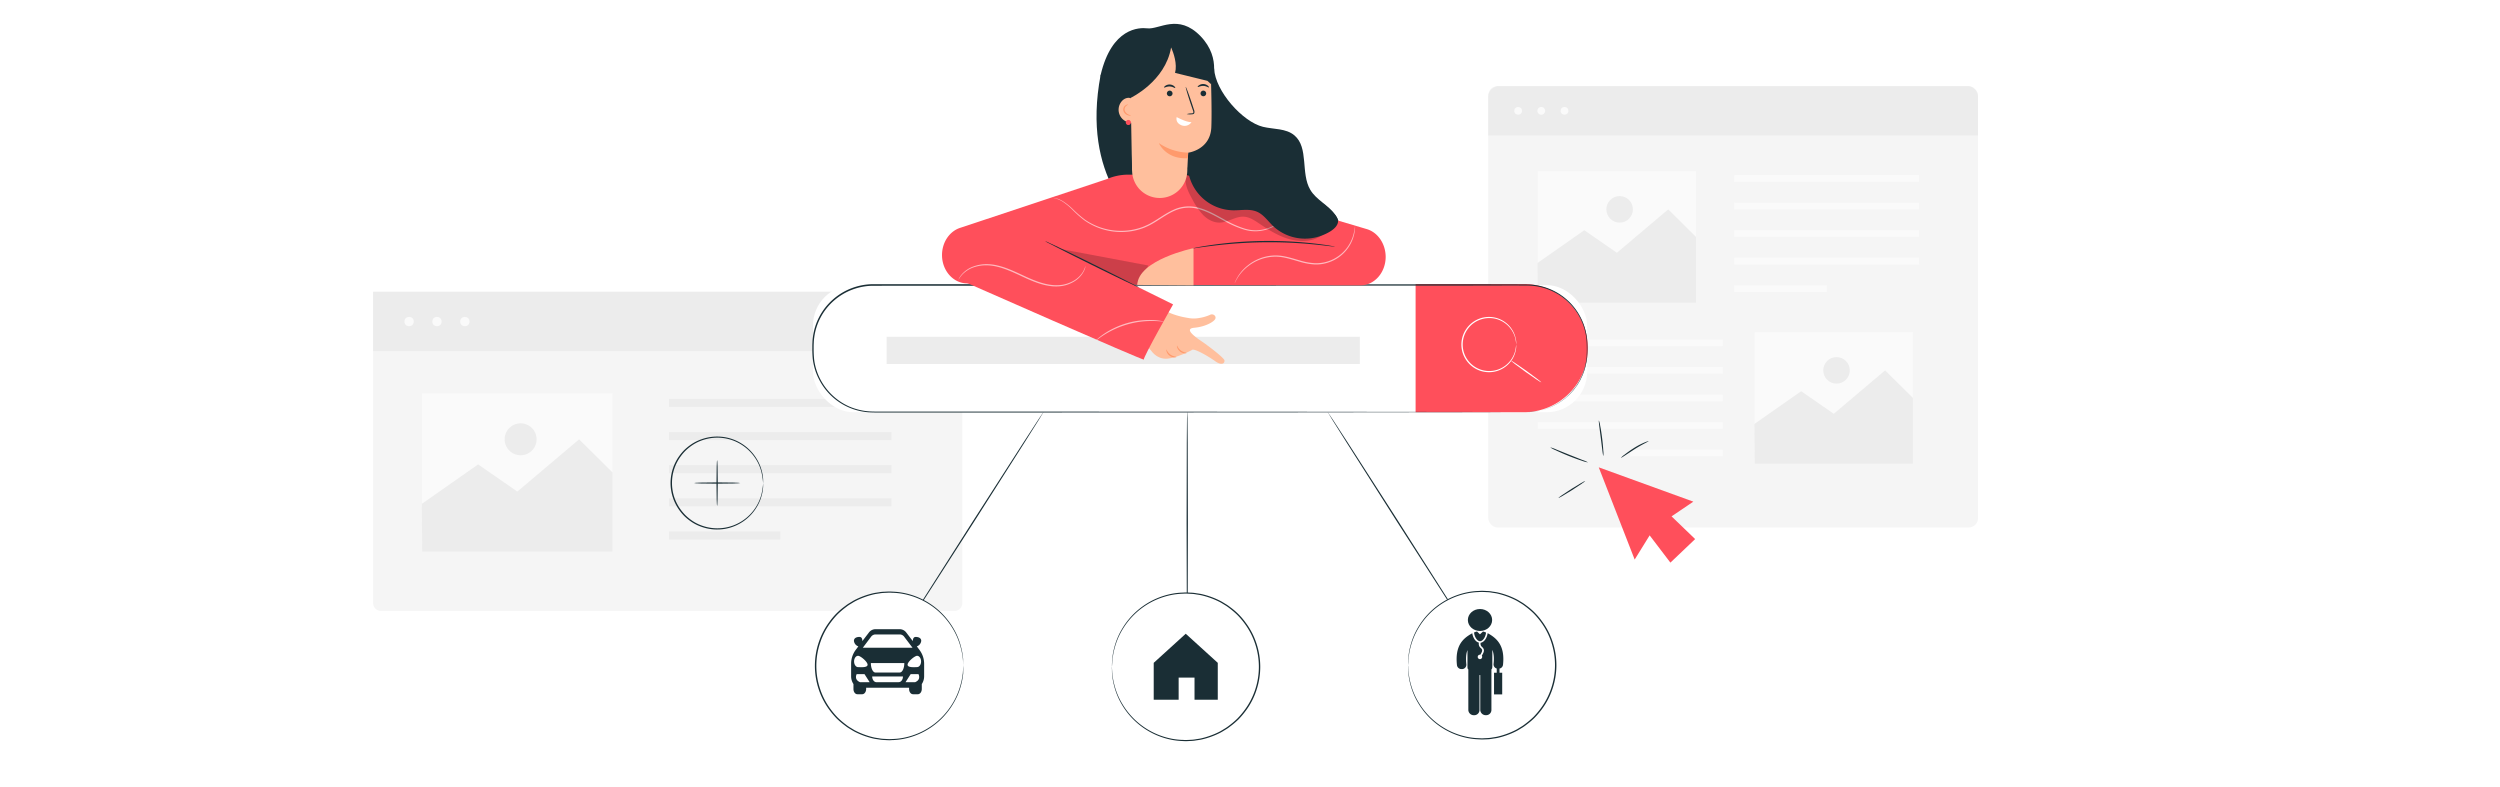<svg id="Layer_1" data-name="Layer 1" xmlns="http://www.w3.org/2000/svg" viewBox="0 0 1474 464"><defs><style>.cls-1{fill:#fff;}.cls-2{fill:#f5f5f5;}.cls-3{fill:#ececec;}.cls-4{fill:#fafafa;}.cls-5{fill:#ff4f5b;}.cls-6{fill:#1a2e35;}.cls-7{fill:#ffbf9d;}.cls-8{fill:#ff9a6c;}.cls-9{opacity:0.6;}.cls-10{opacity:0.2;}</style></defs><title>think-4-buy-sale-home-banner</title><rect class="cls-1" width="1474" height="464"/><rect class="cls-2" x="877.47" y="50.77" width="288.76" height="260.24" rx="5.49"/><path class="cls-3" d="M883.88,50.77h275.95a6.41,6.41,0,0,1,6.41,6.41V79.83a0,0,0,0,1,0,0H877.47a0,0,0,0,1,0,0V57.18A6.41,6.41,0,0,1,883.88,50.77Z"/><circle class="cls-4" cx="895.09" cy="65.35" r="2.28"/><path class="cls-4" d="M911,65.35a2.28,2.28,0,1,1-2.28-2.28A2.28,2.28,0,0,1,911,65.35Z"/><circle class="cls-4" cx="922.43" cy="65.35" r="2.28"/><rect class="cls-4" x="1022.48" y="103.25" width="109.04" height="3.95"/><rect class="cls-4" x="1022.48" y="119.49" width="109.04" height="3.95"/><rect class="cls-4" x="1022.48" y="135.73" width="109.04" height="3.95"/><rect class="cls-4" x="1022.48" y="151.97" width="109.04" height="3.95"/><rect class="cls-4" x="1022.48" y="168.21" width="54.52" height="3.95"/><rect class="cls-4" x="906.66" y="200.16" width="109.04" height="3.95" transform="translate(1922.36 404.26) rotate(180)"/><rect class="cls-4" x="906.66" y="216.4" width="109.04" height="3.95" transform="translate(1922.36 436.74) rotate(180)"/><rect class="cls-4" x="906.66" y="232.64" width="109.04" height="3.95" transform="translate(1922.36 469.22) rotate(180)"/><rect class="cls-4" x="906.66" y="248.88" width="109.04" height="3.95" transform="translate(1922.36 501.7) rotate(180)"/><rect class="cls-4" x="961.18" y="265.12" width="54.52" height="3.95" transform="translate(1976.88 534.18) rotate(180)"/><rect class="cls-4" x="1034.54" y="195.79" width="93.31" height="77.64"/><polygon class="cls-3" points="1034.38 249.98 1061.95 230.66 1081.19 243.97 1111.45 218.37 1127.85 234.61 1127.85 273.43 1034.54 273.43 1034.38 249.98"/><circle class="cls-3" cx="1082.81" cy="218.37" r="7.82"/><rect class="cls-4" x="906.66" y="100.86" width="93.31" height="77.64"/><polygon class="cls-3" points="906.5 155.05 934.08 135.73 953.32 149.04 983.58 123.44 999.97 139.68 999.97 178.5 906.66 178.5 906.5 155.05"/><circle class="cls-3" cx="954.93" cy="123.44" r="7.82"/><path class="cls-2" d="M220,172.05H567.39a0,0,0,0,1,0,0V355.57a4.65,4.65,0,0,1-4.65,4.65H224.65a4.65,4.65,0,0,1-4.65-4.65V172.05A0,0,0,0,1,220,172.05Z"/><rect class="cls-3" x="220" y="172.05" width="347.39" height="34.96"/><circle class="cls-4" cx="241.2" cy="189.59" r="2.74"/><circle class="cls-4" cx="257.64" cy="189.59" r="2.74"/><circle class="cls-4" cx="274.08" cy="189.59" r="2.74"/><rect class="cls-3" x="394.44" y="235.19" width="131.18" height="4.75"/><rect class="cls-3" x="394.44" y="254.73" width="131.18" height="4.75"/><rect class="cls-3" x="394.44" y="274.27" width="131.18" height="4.75"/><rect class="cls-3" x="394.44" y="293.8" width="131.18" height="4.75"/><rect class="cls-3" x="394.44" y="313.34" width="65.59" height="4.75"/><rect class="cls-4" x="248.9" y="231.87" width="112.25" height="93.4"/><polygon class="cls-3" points="248.71 297.06 281.88 273.82 305.02 289.83 341.43 259.03 361.15 278.56 361.15 325.26 248.9 325.26 248.71 297.06"/><path class="cls-3" d="M316.37,259a9.41,9.41,0,1,1-9.41-9.4A9.4,9.4,0,0,1,316.37,259Z"/><polygon class="cls-5" points="942.62 275.54 963.8 329.92 972.63 315.65 984.87 331.72 999.46 317.84 985.55 304.45 998.39 295.77 942.62 275.54"/><path class="cls-6" d="M934.65,283.58c.12.18-3.34,2.58-7.72,5.35s-8,4.88-8.13,4.7,3.34-2.58,7.72-5.35S934.54,283.4,934.65,283.58Z"/><path class="cls-6" d="M936.3,272.63a15.88,15.88,0,0,1-3.41-.9c-2.06-.66-4.89-1.67-8-2.92s-5.81-2.46-7.77-3.39a15.39,15.39,0,0,1-3.11-1.65,15.79,15.79,0,0,1,3.33,1.15l7.84,3.17,7.86,3.12A16.32,16.32,0,0,1,936.3,272.63Z"/><path class="cls-6" d="M942.69,247.93a12.34,12.34,0,0,1,.77,3c.37,1.88.79,4.48,1.15,7.37s.59,5.52.7,7.42a11.24,11.24,0,0,1,0,3.1c-.22,0-.73-4.67-1.46-10.42S942.47,248,942.69,247.93Z"/><path class="cls-6" d="M972,260.1c.09.22-3.83,1.91-8.24,4.74s-7.92,5.3-8.06,5.1a10,10,0,0,1,2.11-1.86c1.36-1.06,3.29-2.49,5.53-3.9C967.82,261.31,971.94,259.92,972,260.1Z"/><path class="cls-6" d="M449.91,284.8a42.22,42.22,0,0,0-1-6.58,26.16,26.16,0,0,0-3-7.14,27,27,0,0,0-6.85-7.59,26.51,26.51,0,0,0-11.29-5,26.88,26.88,0,0,0-14,1.18,25.38,25.38,0,0,0-6.76,3.65,29.33,29.33,0,0,0-3,2.58,28.79,28.79,0,0,0-2.61,3.09,26.58,26.58,0,0,0,0,31.57,30.2,30.2,0,0,0,2.62,3.1,29.52,29.52,0,0,0,3,2.58,25.07,25.07,0,0,0,6.76,3.64,26.87,26.87,0,0,0,32.18-11.38,26.16,26.16,0,0,0,3-7.14,42.4,42.4,0,0,0,1-6.58,2.12,2.12,0,0,1,0,.44q0,.5,0,1.29a12.2,12.2,0,0,1-.17,2.09,19.79,19.79,0,0,1-.52,2.83,25.42,25.42,0,0,1-2.94,7.29,27.27,27.27,0,0,1-18.39,13,27.43,27.43,0,0,1-14.41-1.14,25.69,25.69,0,0,1-7-3.72,30,30,0,0,1-3.12-2.65,30.61,30.61,0,0,1-2.7-3.18,27.31,27.31,0,0,1,0-32.47,30.61,30.61,0,0,1,2.7-3.18,31.12,31.12,0,0,1,3.12-2.64,25.84,25.84,0,0,1,7-3.72,27.53,27.53,0,0,1,14.41-1.15,27.32,27.32,0,0,1,18.39,13,25.42,25.42,0,0,1,2.94,7.29,19.93,19.93,0,0,1,.52,2.82,12.39,12.39,0,0,1,.17,2.1q0,.8,0,1.29A2.12,2.12,0,0,1,449.91,284.8Z"/><path class="cls-6" d="M422.82,298.4c-.21,0-.39-6.09-.39-13.6s.18-13.6.39-13.6.39,6.09.39,13.6S423,298.4,422.82,298.4Z"/><path class="cls-6" d="M436.42,284.8c0,.21-6.09.39-13.6.39s-13.6-.18-13.6-.39,6.09-.39,13.6-.39S436.42,284.58,436.42,284.8Z"/><path class="cls-6" d="M865.55,372.36c-.18.12-18.94-28.89-41.89-64.79s-41.42-65.09-41.24-65.21,18.93,28.89,41.89,64.79S865.73,372.25,865.55,372.36Z"/><circle class="cls-1" cx="873.69" cy="392.18" r="43.53"/><path class="cls-6" d="M830.17,392.18s0-.24,0-.71,0-1.19.07-2.07c0-.46,0-1,.06-1.53s.15-1.17.24-1.83a32.29,32.29,0,0,1,.85-4.53,41.27,41.27,0,0,1,4.75-11.67,43.76,43.76,0,0,1,29.47-20.73,40.12,40.12,0,0,1,5.54-.66c1,0,1.9-.13,2.86-.12l2.9.14a18.11,18.11,0,0,1,2.93.32c1,.15,2,.27,3,.47a47.5,47.5,0,0,1,11.58,4.21c.93.5,1.82,1.08,2.74,1.62a23.59,23.59,0,0,1,2.65,1.83,40,40,0,0,1,9.29,9.31,42.4,42.4,0,0,1,6.29,12.09,43.42,43.42,0,0,1,0,27.71,42.34,42.34,0,0,1-6.29,12.1,47.77,47.77,0,0,1-4.31,5.08,47.22,47.22,0,0,1-5,4.23,23.5,23.5,0,0,1-2.65,1.82c-.92.55-1.81,1.13-2.74,1.63a45.89,45.89,0,0,1-5.73,2.51,46.41,46.41,0,0,1-5.86,1.7c-1,.2-2,.31-2.95.47a19.45,19.45,0,0,1-2.93.32L874,436c-1,0-1.91-.09-2.86-.12a41.72,41.72,0,0,1-5.54-.66,43.81,43.81,0,0,1-29.47-20.74,41.16,41.16,0,0,1-4.75-11.67,31.91,31.91,0,0,1-.85-4.52c-.09-.67-.2-1.27-.24-1.83s0-1.07-.06-1.53c0-.89-.05-1.58-.07-2.08s0-.7,0-.7,0,.24.07.7.08,1.19.14,2.07l.1,1.52c.06.55.18,1.16.28,1.81a32.49,32.49,0,0,0,.91,4.49,41.59,41.59,0,0,0,4.83,11.52,43.44,43.44,0,0,0,29.22,20.33,40.53,40.53,0,0,0,5.46.63c.93,0,1.87.12,2.81.1l2.86-.15a18.91,18.91,0,0,0,2.89-.31c1-.16,1.93-.28,2.9-.48a45,45,0,0,0,5.76-1.69,47.18,47.18,0,0,0,5.63-2.47c.91-.5,1.78-1.07,2.68-1.61a21.65,21.65,0,0,0,2.61-1.8,47.82,47.82,0,0,0,4.89-4.16,49.64,49.64,0,0,0,4.23-5,41.87,41.87,0,0,0,6.17-11.89,42.77,42.77,0,0,0,0-27.23,41.65,41.65,0,0,0-6.16-11.88,48.68,48.68,0,0,0-4.23-5,50.28,50.28,0,0,0-4.89-4.16,22.77,22.77,0,0,0-2.61-1.79c-.9-.54-1.77-1.11-2.69-1.61a47.81,47.81,0,0,0-11.38-4.17c-1-.2-1.94-.31-2.9-.47a20.28,20.28,0,0,0-2.89-.32L874,349c-1,0-1.89.07-2.82.1a40.53,40.53,0,0,0-5.46.63,43.48,43.48,0,0,0-29.22,20.32,41.94,41.94,0,0,0-4.83,11.53,32.08,32.08,0,0,0-.91,4.48c-.1.66-.22,1.26-.28,1.82s-.07,1.06-.1,1.52c-.06.88-.1,1.57-.14,2.06S830.17,392.18,830.17,392.18Z"/><path class="cls-6" d="M700,375.28c-.21,0-.39-30-.39-66.94s.18-66.95.39-66.95.39,30,.39,66.95S700.22,375.28,700,375.28Z"/><circle class="cls-1" cx="699.11" cy="393.15" r="43.53"/><path class="cls-6" d="M655.59,393.15s0-.24,0-.7,0-1.19.07-2.08c0-.46,0-1,.06-1.53s.15-1.17.24-1.83a31.91,31.91,0,0,1,.85-4.52,41.2,41.2,0,0,1,4.75-11.68A43.76,43.76,0,0,1,691,350.08a41.72,41.72,0,0,1,5.54-.66c1,0,1.9-.13,2.86-.12l2.9.14a19.45,19.45,0,0,1,2.93.32c1,.16,2,.27,3,.47a47.5,47.5,0,0,1,11.58,4.21c.93.5,1.82,1.08,2.74,1.63a22.25,22.25,0,0,1,2.65,1.82,40,40,0,0,1,9.29,9.31,42.53,42.53,0,0,1,6.29,12.09,43.42,43.42,0,0,1,0,27.71,42.34,42.34,0,0,1-6.29,12.1,50.16,50.16,0,0,1-4.31,5.09,49.42,49.42,0,0,1-5,4.22,22.25,22.25,0,0,1-2.65,1.82c-.92.55-1.81,1.13-2.74,1.63a45.89,45.89,0,0,1-5.73,2.51,46.41,46.41,0,0,1-5.86,1.7c-1,.2-2,.32-3,.47a18.24,18.24,0,0,1-2.93.32l-2.9.14c-1,0-1.91-.08-2.86-.12a40.12,40.12,0,0,1-5.54-.66,43.76,43.76,0,0,1-29.47-20.73,41.32,41.32,0,0,1-4.75-11.68,31.91,31.91,0,0,1-.85-4.52c-.09-.66-.2-1.27-.24-1.83s-.05-1.07-.06-1.53c0-.89,0-1.57-.07-2.07s0-.71,0-.71,0,.24.07.7.08,1.19.14,2.07c0,.46.06,1,.1,1.52s.18,1.16.28,1.81a31.91,31.91,0,0,0,.91,4.49,41.47,41.47,0,0,0,4.83,11.52,43.44,43.44,0,0,0,29.22,20.33,40.53,40.53,0,0,0,5.46.63c.93,0,1.87.12,2.81.1l2.86-.14a20.28,20.28,0,0,0,2.89-.32c1-.16,1.93-.27,2.9-.47a45,45,0,0,0,5.76-1.7,45.62,45.62,0,0,0,5.63-2.47c.91-.5,1.78-1.07,2.68-1.61a22.77,22.77,0,0,0,2.61-1.79,49.23,49.23,0,0,0,4.89-4.17,48.56,48.56,0,0,0,4.23-5A41.87,41.87,0,0,0,740,406.76a42.77,42.77,0,0,0,0-27.23,41.78,41.78,0,0,0-6.16-11.88,47.52,47.52,0,0,0-4.23-5,50.39,50.39,0,0,0-4.89-4.17,22.77,22.77,0,0,0-2.61-1.79c-.9-.54-1.77-1.11-2.69-1.61a46.35,46.35,0,0,0-5.62-2.47,45,45,0,0,0-5.76-1.69c-1-.2-1.94-.32-2.9-.48a18.91,18.91,0,0,0-2.89-.31l-2.85-.15c-.95,0-1.89.07-2.82.1a40.53,40.53,0,0,0-5.46.63A43.48,43.48,0,0,0,661.92,371a41.94,41.94,0,0,0-4.83,11.53,31.91,31.91,0,0,0-.91,4.49c-.1.65-.22,1.25-.28,1.81s-.07,1.06-.1,1.52c-.06.88-.1,1.57-.14,2.07S655.59,393.15,655.59,393.15Z"/><polygon class="cls-6" points="699.11 373.65 680.23 390.81 680.23 412.56 694.93 412.56 694.93 399.53 704.29 399.53 704.29 412.56 718 412.56 718 390.81 699.11 373.65"/><path class="cls-6" d="M531.51,373.88c-.18-.12,18.56-29.75,41.85-66.18s42.34-65.87,42.52-65.76S597.32,271.68,574,308.12,531.69,374,531.51,373.88Z"/><circle class="cls-1" cx="524.46" cy="392.6" r="43.53"/><path class="cls-6" d="M568,392.6s0-.24-.08-.71-.08-1.18-.14-2.06c0-.46-.06-1-.1-1.52s-.18-1.16-.28-1.82a32.08,32.08,0,0,0-.91-4.48,41.64,41.64,0,0,0-4.83-11.53,43.48,43.48,0,0,0-29.22-20.32,40.53,40.53,0,0,0-5.46-.63c-.93,0-1.87-.12-2.81-.1l-2.86.14a20,20,0,0,0-2.88.32c-1,.16-1.94.27-2.91.47a44.86,44.86,0,0,0-5.75,1.7,44.33,44.33,0,0,0-5.63,2.47c-.91.5-1.79,1.07-2.69,1.61a21.82,21.82,0,0,0-2.6,1.79,49.23,49.23,0,0,0-4.9,4.16,48.59,48.59,0,0,0-4.22,5A41.68,41.68,0,0,0,483.55,379a42.68,42.68,0,0,0,0,27.23,41.59,41.59,0,0,0,6.16,11.89,49.64,49.64,0,0,0,4.23,5,48.92,48.92,0,0,0,4.89,4.16,21.65,21.65,0,0,0,2.61,1.8c.9.53,1.78,1.11,2.69,1.61a45.8,45.8,0,0,0,5.63,2.47,44.81,44.81,0,0,0,5.75,1.69c1,.2,2,.32,2.91.48a18.78,18.78,0,0,0,2.88.31l2.86.15c.94,0,1.88-.07,2.81-.1a40.86,40.86,0,0,0,5.47-.63,43.45,43.45,0,0,0,29.21-20.33,41.59,41.59,0,0,0,4.83-11.52,32.49,32.49,0,0,0,.91-4.49c.1-.65.22-1.26.28-1.81l.1-1.52c.06-.88.11-1.57.14-2.07s.08-.7.08-.7,0,.24,0,.7,0,1.19-.07,2.08c0,.46,0,1,0,1.53s-.16,1.16-.25,1.83a30.55,30.55,0,0,1-.85,4.52A41.16,41.16,0,0,1,562,414.93a43.81,43.81,0,0,1-29.47,20.74,41.72,41.72,0,0,1-5.54.66c-.94,0-1.9.13-2.86.12l-2.9-.14a19.45,19.45,0,0,1-2.93-.32c-1-.16-2-.27-3-.47a47.37,47.37,0,0,1-11.59-4.21c-.93-.5-1.82-1.08-2.74-1.63a23.5,23.5,0,0,1-2.65-1.82,48.25,48.25,0,0,1-5-4.23,49,49,0,0,1-4.31-5.08,42.59,42.59,0,0,1-6.29-12.1,43.6,43.6,0,0,1,0-27.71,42.59,42.59,0,0,1,6.29-12.1,40.2,40.2,0,0,1,9.29-9.3,21.66,21.66,0,0,1,2.66-1.83c.91-.54,1.8-1.12,2.73-1.62a47.37,47.37,0,0,1,11.59-4.21c1-.2,2-.32,3-.48a19.43,19.43,0,0,1,2.93-.31l2.9-.14c1,0,1.91.08,2.86.12a40.12,40.12,0,0,1,5.54.66A43.76,43.76,0,0,1,562,370.26a41.27,41.27,0,0,1,4.75,11.67,30.9,30.9,0,0,1,.85,4.53c.09.66.2,1.27.25,1.83s0,1.07,0,1.53c0,.88.05,1.57.07,2.07S568,392.6,568,392.6Z"/><path class="cls-6" d="M542.15,383.24a.57.57,0,0,0-.08-.13l-1.51-2a3.85,3.85,0,0,0,2.6-3.28c0-1.7-1.74-2.3-3.22-2.3s-1.73,1.44-1.75,2.46l-3.89-5.1a4.87,4.87,0,0,0-3.41-1.9H515.74a4.87,4.87,0,0,0-3.4,1.9l-3.89,5.1c0-1-.2-2.46-1.75-2.46s-3.22.6-3.22,2.3a3.85,3.85,0,0,0,2.6,3.28l-1.51,2-.09.13a13.63,13.63,0,0,0-2.66,7.88v7.5a8.31,8.31,0,0,0,1.38,4.7v2.91c0,1.7,1,3.09,2.33,3.09h2.82c1.29,0,2.33-1.39,2.33-3.09v-.74H536v.74c0,1.7,1,3.09,2.34,3.09h2.82c1.28,0,2.33-1.39,2.33-3.09v-2.91a8.31,8.31,0,0,0,1.38-4.7v-7.5A13.56,13.56,0,0,0,542.15,383.24Zm-28.38-8.06a3.37,3.37,0,0,1,2-1.09h15.15a3.37,3.37,0,0,1,2,1.09l5.1,6.72h-29.3ZM503.57,390c0-1.84,1.06-3.34,2.37-3.34s5.59,3.42,5.59,5.27-4.28,1.41-5.59,1.41S503.57,391.83,503.57,390Zm7.11,12.22H507.1a4.75,4.75,0,0,1-1.64-1.07,2.72,2.72,0,0,1-.44-.62,2.3,2.3,0,0,1-.25-.62,3.57,3.57,0,0,1,.35-2.46h4.58l3.05,4.77Zm19.22,0H516.74c-1.37,0-2.49-1.52-2.49-3.38h18.13C532.38,400.69,531.27,402.2,529.9,402.2Zm.58-5.69H516.16c-1.49,0-2.7-2.5-2.7-5.59h19.72C533.18,394,532,396.51,530.48,396.51Zm11.39,3.38a2.18,2.18,0,0,1-.25.62,2.72,2.72,0,0,1-.44.62,4.9,4.9,0,0,1-1.64,1.08h-5.65l3.05-4.77h4.58A3.57,3.57,0,0,1,541.87,399.89Zm-1.17-6.57c-1.31,0-5.59.43-5.59-1.41s4.28-5.27,5.59-5.27,2.37,1.5,2.37,3.34S542,393.32,540.7,393.32Z"/><rect class="cls-1" x="479.35" y="168.11" width="456.41" height="74.94" rx="23.79"/><path class="cls-5" d="M834.64,167.43v75.62H898.4a37.81,37.81,0,0,0,37.81-37.81h0a37.81,37.81,0,0,0-37.81-37.81Z"/><path class="cls-1" d="M894,203.14a37.16,37.16,0,0,0-.65-3.86,15.92,15.92,0,0,0-5.82-8.61,15.69,15.69,0,0,0-14.81-2.19,15.15,15.15,0,0,0-4,2.13,14.81,14.81,0,0,0-3.29,3.32,15.55,15.55,0,0,0,0,18.42,15.56,15.56,0,0,0,7.24,5.45,15.62,15.62,0,0,0,14.81-2.19,15.92,15.92,0,0,0,5.82-8.61,37.16,37.16,0,0,0,.65-3.86,12.18,12.18,0,0,1-.36,3.93,15.84,15.84,0,0,1-5.78,9,16.1,16.1,0,0,1-6.82,3.09,16.29,16.29,0,0,1-8.57-.67,16.3,16.3,0,0,1-7.6-5.67,16.22,16.22,0,0,1,0-19.32,16.3,16.3,0,0,1,7.6-5.67,16.29,16.29,0,0,1,8.57-.67,16.1,16.1,0,0,1,6.82,3.09,15.87,15.87,0,0,1,5.78,9A12.18,12.18,0,0,1,894,203.14Z"/><path class="cls-1" d="M908.8,225.47c-.12.18-4.24-2.56-9.2-6.11s-8.87-6.56-8.74-6.74,4.24,2.56,9.2,6.11S908.93,225.3,908.8,225.47Z"/><rect class="cls-3" x="522.75" y="198.56" width="279.01" height="16.04"/><path class="cls-6" d="M900.23,243.05s.88-.07,2.58-.17a22.24,22.24,0,0,0,3.16-.39,34.4,34.4,0,0,0,4.28-1A36.49,36.49,0,0,0,921.19,236l1.48-1.12c.48-.41,1-.86,1.43-1.29a30.1,30.1,0,0,0,2.83-2.91,42.92,42.92,0,0,0,2.65-3.42l1.18-1.94.59-1,.51-1.06a34.25,34.25,0,0,0,3.13-9.44c.13-.87.26-1.74.4-2.63s.09-1.8.14-2.71c.08-1.83.06-3.74,0-5.65a35.3,35.3,0,0,0-34.21-34.46c-10.18-.1-21,0-32.31,0l-354.12.12a35.39,35.39,0,0,0-23.3,8.86,34.77,34.77,0,0,0-11.53,21.74,24.93,24.93,0,0,0-.26,3.11c-.07,1-.08,2.08-.07,3.13a61.21,61.21,0,0,0,.25,6.23,34.24,34.24,0,0,0,3.53,11.76,35.42,35.42,0,0,0,17.37,16.43,36,36,0,0,0,11.65,2.8c2,.14,4,.12,6,.12h75.8l159.2.09,107.33.12,29.18.07,7.59,0,2.58,0s-.87,0-2.58,0l-7.59,0-29.18.07-107.33.13-159.2.08h-75.8c-2,0-4,0-6.07-.12a35.64,35.64,0,0,1-29.65-19.63,34.81,34.81,0,0,1-3.62-12,60.51,60.51,0,0,1-.25-6.31c0-1.05,0-2.1.07-3.16a26.05,26.05,0,0,1,.26-3.18,35.56,35.56,0,0,1,11.79-22.22,36.13,36.13,0,0,1,23.81-9.06l354.12.11c11.33,0,22.11,0,32.33.09a35.69,35.69,0,0,1,34.56,34.94c.06,1.94.07,3.81,0,5.67l-.15,2.74c-.14.89-.27,1.78-.41,2.65a34.35,34.35,0,0,1-3.19,9.51l-.51,1.07-.61,1-1.19,1.95c-.93,1.18-1.71,2.42-2.69,3.44a30.33,30.33,0,0,1-2.86,2.91c-.49.44-1,.88-1.45,1.3l-1.5,1.11a36.21,36.21,0,0,1-11,5.46,34.16,34.16,0,0,1-4.31.94,22.91,22.91,0,0,1-3.16.35C901.11,243,900.23,243.05,900.23,243.05Z"/><path class="cls-7" d="M702.49,196.46c-1.36-1.58-1.5-2.92,1.56-3.2,6.74-.6,11.7-3.55,12.48-5.25s-1.35-3.37-3.18-2.34a25.3,25.3,0,0,1-6.56,1.86,16.74,16.74,0,0,1-5.47.07c-1.56-.25-2.94-.51-4.18-.77,0,0-7.13-1.54-10.2-3.94L671.86,199l7.07,8s3.37,5.05,9.44,4.45,14.23-5,14.23-5c1.1-1.69,10.87,4.33,14,6.59s5.47,1.69,5.35-.48c-.08-1.48-9.54-8.62-12.71-10.79-1.73-1.18-5.14-3.44-6.77-5.35"/><path class="cls-8" d="M693.62,210.46c0,.09-.43.29-1.21.26a5,5,0,0,1-2.81-1,5.11,5.11,0,0,1-1.77-2.42c-.23-.74-.16-1.23-.07-1.23s.58,1.77,2.31,3S693.61,210.24,693.62,210.46Z"/><path class="cls-8" d="M699.6,208.11c0,.09-.43.25-1.17.21a5.12,5.12,0,0,1-4.35-3.39c-.23-.7-.18-1.17-.09-1.18s.62,1.66,2.25,2.89S699.6,207.89,699.6,208.11Z"/><path class="cls-6" d="M715.86,40.48c.63,13.23,16.77,31.36,28.77,34.29,6.31,1.54,13.57.82,18.57,5.06,8.58,7.27,3.56,22.34,9.35,32.09,3.55,6,10.62,8.94,14.62,14.64,6.64,9.46,2.18,23.76-6.89,30.81s-21.15,8.39-32.52,8.1c-25-.65-50.61-8.59-68.69-26.32-8.49-8.32-41.72-34-30.13-95"/><path class="cls-5" d="M806.12,135.16,711,106.93a60.26,60.26,0,0,0-13.85-4.17l-32.1.22a31.33,31.33,0,0,0-12.31,2.57L566.24,134.3c-6.4,2-10.83,8.59-10.83,16.08h0c0,9.22,6.65,16.7,14.85,16.7h40l-.17.58,139,.52s0,0,0-.05l53.05.12c8.21,0,14.85-7.55,14.85-16.86C816.94,143.84,812.52,137.2,806.12,135.16Z"/><path class="cls-6" d="M787.06,145.44a4,4,0,0,1-.86-.05l-2.45-.28c-2.12-.26-5.2-.61-9-1a270,270,0,0,0-59.61.78c-3.79.46-6.86.89-9,1.21l-2.44.34a4.26,4.26,0,0,1-.86.07,3.31,3.31,0,0,1,.83-.22l2.42-.49c2.1-.42,5.16-.92,9-1.46a239.44,239.44,0,0,1,59.73-.78c3.81.44,6.88.86,9,1.22l2.43.43A3.09,3.09,0,0,1,787.06,145.44Z"/><g class="cls-9"><path class="cls-1" d="M764.75,122.34a2.46,2.46,0,0,1-.27.32l-.83.88c-.75.76-1.86,1.89-3.36,3.26a54.66,54.66,0,0,1-5.78,4.65,28.42,28.42,0,0,1-8.88,4.23,22.69,22.69,0,0,1-11.88-.23,59.1,59.1,0,0,1-12.51-5.53c-4.23-2.25-8.59-4.85-13.54-6.35a20.89,20.89,0,0,0-15.49.8c-5,2.25-9.26,5.69-13.91,8.17-1.15.64-2.37,1.14-3.55,1.67a38.11,38.11,0,0,1-3.65,1.22,35.65,35.65,0,0,1-7.32,1.26A37.68,37.68,0,0,1,639.46,130a66.31,66.31,0,0,1-7.35-6.52,35.36,35.36,0,0,0-5.69-4.65,15.78,15.78,0,0,0-5.83-2.19,8.61,8.61,0,0,1,1.63.2,13.42,13.42,0,0,1,4.36,1.73,35,35,0,0,1,5.83,4.59,67.47,67.47,0,0,0,7.36,6.39,37.4,37.4,0,0,0,24,6.43,34.85,34.85,0,0,0,7.17-1.27,34,34,0,0,0,3.57-1.2c1.15-.52,2.34-1,3.47-1.64,4.57-2.44,8.83-5.89,14-8.21a21.59,21.59,0,0,1,16-.82c5.08,1.55,9.45,4.19,13.67,6.45a58.62,58.62,0,0,0,12.33,5.53,22.21,22.21,0,0,0,11.57.33,28.38,28.38,0,0,0,8.77-4.06,56.13,56.13,0,0,0,5.82-4.52c1.53-1.33,2.67-2.42,3.46-3.14l.89-.83A1.57,1.57,0,0,1,764.75,122.34Z"/></g><g class="cls-10"><polygon points="617.01 145.25 677.11 156.57 670.17 167.88 668.34 167.91 617.01 145.25"/></g><g class="cls-9"><path class="cls-1" d="M798.93,133.37a3.63,3.63,0,0,1,0,.92,19.8,19.8,0,0,1-.27,2.63,22.8,22.8,0,0,1-15,17.7,23,23,0,0,1-8.46,1.32,38.22,38.22,0,0,1-9-1.65c-3-.85-5.9-1.78-8.75-2.36a25.3,25.3,0,0,0-8.31-.43,26.54,26.54,0,0,0-13,5.31,26.14,26.14,0,0,0-6.44,7l-.77,1.3-.5,1a4.6,4.6,0,0,1-.45.8,3.59,3.59,0,0,1,.31-.87c.13-.3.27-.64.43-1l.72-1.34a25.07,25.07,0,0,1,6.37-7.32,26.61,26.61,0,0,1,13.21-5.58,25.81,25.81,0,0,1,8.54.4c2.91.57,5.82,1.51,8.81,2.35a38,38,0,0,0,8.84,1.64,22.79,22.79,0,0,0,19.32-9.58,23.65,23.65,0,0,0,3.78-8.74C798.85,134.64,798.85,133.36,798.93,133.37Z"/></g><path class="cls-5" d="M566.32,165.15S675,213.09,674.41,212s17.25-32.53,17.25-32.53l-88-43.51Z"/><path class="cls-6" d="M616.19,142.17a14.58,14.58,0,0,1,2.24.94l6,2.82c5,2.41,12,5.78,19.6,9.56s14.52,7.22,19.5,9.76l5.87,3a14.3,14.3,0,0,1,2.11,1.21,14.53,14.53,0,0,1-2.24-.93l-6-2.82c-5-2.41-12-5.79-19.6-9.56s-14.53-7.23-19.5-9.77l-5.87-3A14.3,14.3,0,0,1,616.19,142.17Z"/><g class="cls-9"><path class="cls-1" d="M640.05,156.72a9.43,9.43,0,0,1-1,3.22,15.15,15.15,0,0,1-6.48,6.47,19.71,19.71,0,0,1-6,2.15,23.72,23.72,0,0,1-7.35.09c-5.17-.66-10.5-2.82-15.85-5.32s-10.45-4.92-15.41-6.07a27.63,27.63,0,0,0-7.11-.83,22.26,22.26,0,0,0-6.15,1,16.84,16.84,0,0,0-7.58,4.75c-1.41,1.62-1.88,2.75-2,2.7a10.17,10.17,0,0,1,1.74-2.9,16.44,16.44,0,0,1,7.64-5.07,22.06,22.06,0,0,1,6.3-1.16,27.55,27.55,0,0,1,7.3.77c5.06,1.14,10.23,3.57,15.57,6.07s10.58,4.63,15.61,5.31a23.38,23.38,0,0,0,7.14,0,19.83,19.83,0,0,0,5.89-2,15.34,15.34,0,0,0,6.47-6.13A26.24,26.24,0,0,0,640.05,156.72Z"/></g><g class="cls-9"><path class="cls-1" d="M686.18,189.58c0,.14-2.41-.26-6.29-.32a53.24,53.24,0,0,0-6.8.34,52.07,52.07,0,0,0-16,4.52,53.27,53.27,0,0,0-6,3.27c-3.28,2.09-5.1,3.68-5.19,3.57a6.65,6.65,0,0,1,1.21-1.19,37.26,37.26,0,0,1,3.67-2.84,47.24,47.24,0,0,1,6-3.45A48,48,0,0,1,673,188.89a46,46,0,0,1,6.89-.18,34.93,34.93,0,0,1,4.62.49A6.41,6.41,0,0,1,686.18,189.58Z"/></g><g class="cls-10"><path d="M699.57,102.56c-1.79,5,.9,10.44,3.52,15.09a41.13,41.13,0,0,0,6.3,9.15c2.63,2.63,6.17,4.56,9.88,4.44,4.88-.16,9.25-3.76,14.12-3.48,3.31.19,6.22,2.15,9,4,4.77,3.22,9.66,6.37,15.06,8.35s11.42,2.72,16.93,1.06,10.38-6,11.72-11.6"/></g><path class="cls-7" d="M700,101.18c.25-5.85.57-11.15.57-11.15s13.07-1.64,13.63-15S713.42,31,713.42,31L689.36,19.42,663.47,40.28l4.06,61.28a16.26,16.26,0,0,0,17,15.15h0A16.24,16.24,0,0,0,700,101.18Z"/><path class="cls-6" d="M711.16,55.1a1.66,1.66,0,1,1-1.69-1.67A1.68,1.68,0,0,1,711.16,55.1Z"/><path class="cls-6" d="M712.78,51.54c-.21.22-1.46-.83-3.25-.89s-3.12.84-3.31.59.12-.52.7-.94a4.3,4.3,0,0,1,2.66-.76,4.34,4.34,0,0,1,2.58,1C712.7,51,712.88,51.44,712.78,51.54Z"/><path class="cls-6" d="M691.33,55.1a1.67,1.67,0,1,1-1.7-1.67A1.7,1.7,0,0,1,691.33,55.1Z"/><path class="cls-6" d="M692.94,51.88c-.21.23-1.46-.82-3.25-.89s-3.12.84-3.31.6.12-.52.7-1a4.34,4.34,0,0,1,5.24.24C692.86,51.36,693,51.78,692.94,51.88Z"/><path class="cls-6" d="M699.67,67.28a11.38,11.38,0,0,1,2.91-.44c.46,0,.9-.11,1-.44a2.75,2.75,0,0,0-.28-1.47c-.41-1.2-.85-2.46-1.3-3.78-1.79-5.39-3.08-9.81-2.88-9.88s1.82,4.24,3.61,9.62c.43,1.33.85,2.6,1.24,3.81a3.09,3.09,0,0,1,.21,1.93,1.13,1.13,0,0,1-.77.68,2.81,2.81,0,0,1-.77.09A10.77,10.77,0,0,1,699.67,67.28Z"/><path class="cls-1" d="M693.78,69.13c-1.83-1.21,5.06,3,8.71,2.9a4.9,4.9,0,0,1-5.9,1.83C692.74,72.27,693.78,69.13,693.78,69.13Z"/><path class="cls-8" d="M700.55,90a31.76,31.76,0,0,1-17.31-5.66s4.07,9.72,17.08,8.94Z"/><path class="cls-6" d="M649.43,53.43h0c0,11.54-3.07,42.08,18,46.32l-.76-42.06S687,48.08,690.47,28.06l.13.12c1.3,3,3.63,9.51,2.21,14.79l19.09,4.7,2.2,2s6.79-14.89-6.32-28.4-24.32-3.72-31.35-4.56c-4.67-.56-20.89-.46-27.49,27.46Z"/><path class="cls-7" d="M667.17,58.16c-1.78-1.1-4.21-.2-5.62,1.35a7.66,7.66,0,0,0,7.63,12.58"/><path class="cls-8" d="M666.76,68.1c0,.09-.6.19-1.53-.06a4,4,0,0,1-2.79-2.47,3,3,0,0,1,.08-2.18,3.18,3.18,0,0,1,1.14-1.33c.84-.54,1.48-.5,1.48-.41s-.52.28-1.15.85a2.61,2.61,0,0,0-.81,2.82,4,4,0,0,0,2.24,2.21C666.21,67.88,666.77,68,666.76,68.1Z"/><path class="cls-5" d="M665,70.73a1.51,1.51,0,1,0,.57,0"/><path class="cls-7" d="M703.7,168.25V146.32s-32.57,6.75-33.17,21.67Z"/><path class="cls-6" d="M700.31,98.87A27.3,27.3,0,0,0,727,124c4.81.08,9.88-1.06,14.27.9,3.82,1.71,6.27,5.41,9.28,8.32a27.53,27.53,0,0,0,27.3,6.17c4-1.32,10.21-4.16,11-8.25.56-3.12-3.26-6.22-5.5-8.45a27.75,27.75,0,0,0-8-5c-23.2-10.89-48.11-18.82-73.7-20.17"/><ellipse class="cls-6" cx="872.61" cy="365.55" rx="7.16" ry="6.48"/><path class="cls-6" d="M870.85,372.33h0a8.3,8.3,0,0,0-1.74.59c.22,2.63,1.88,5.14,3.52,5.14s3.29-2.48,3.53-5.1a8.71,8.71,0,0,0-1.78-.61L872.58,374Z"/><path class="cls-6" d="M886.17,392c1.25-11.32-3.57-15.66-9-18.66l-.06,0c-.34,2.67-2,5.31-4.1,5.62a2.29,2.29,0,0,0,.84,2.5c1.13,1.11,1.77,2.16-.18,5.07a1.18,1.18,0,0,1,.21.66,1.31,1.31,0,1,1-1.3-1.18l.21,0c1.7-2.53,1.08-3.16.29-3.93a3.11,3.11,0,0,1-1.12-3.18c-2-.44-3.55-2.95-3.9-5.51-.1,0-.2.08-.3.14-5.28,2.93-10,7.23-8.73,18.71a2.69,2.69,0,0,0,2.76,2.26h.29a2.59,2.59,0,0,0,2.48-2.75c-.42-3.81-.11-6.48.66-8.45v9c0,2,.06,1.91.51,2.39v24a3.21,3.21,0,0,0,3.36,3,3.07,3.07,0,0,0,3.21-3V398h.47v20.67a3.2,3.2,0,0,0,3.35,3,3.08,3.08,0,0,0,3.22-3v-24c.41-.46.54-.57.54-2.37v-9.14c.82,2,1.15,4.61.73,8.37a2.52,2.52,0,0,0,1.86,2.63v2.49h-1.59V409.4h4.82V396.64h-1.59V394.2A2.59,2.59,0,0,0,886.17,392Z"/></svg>